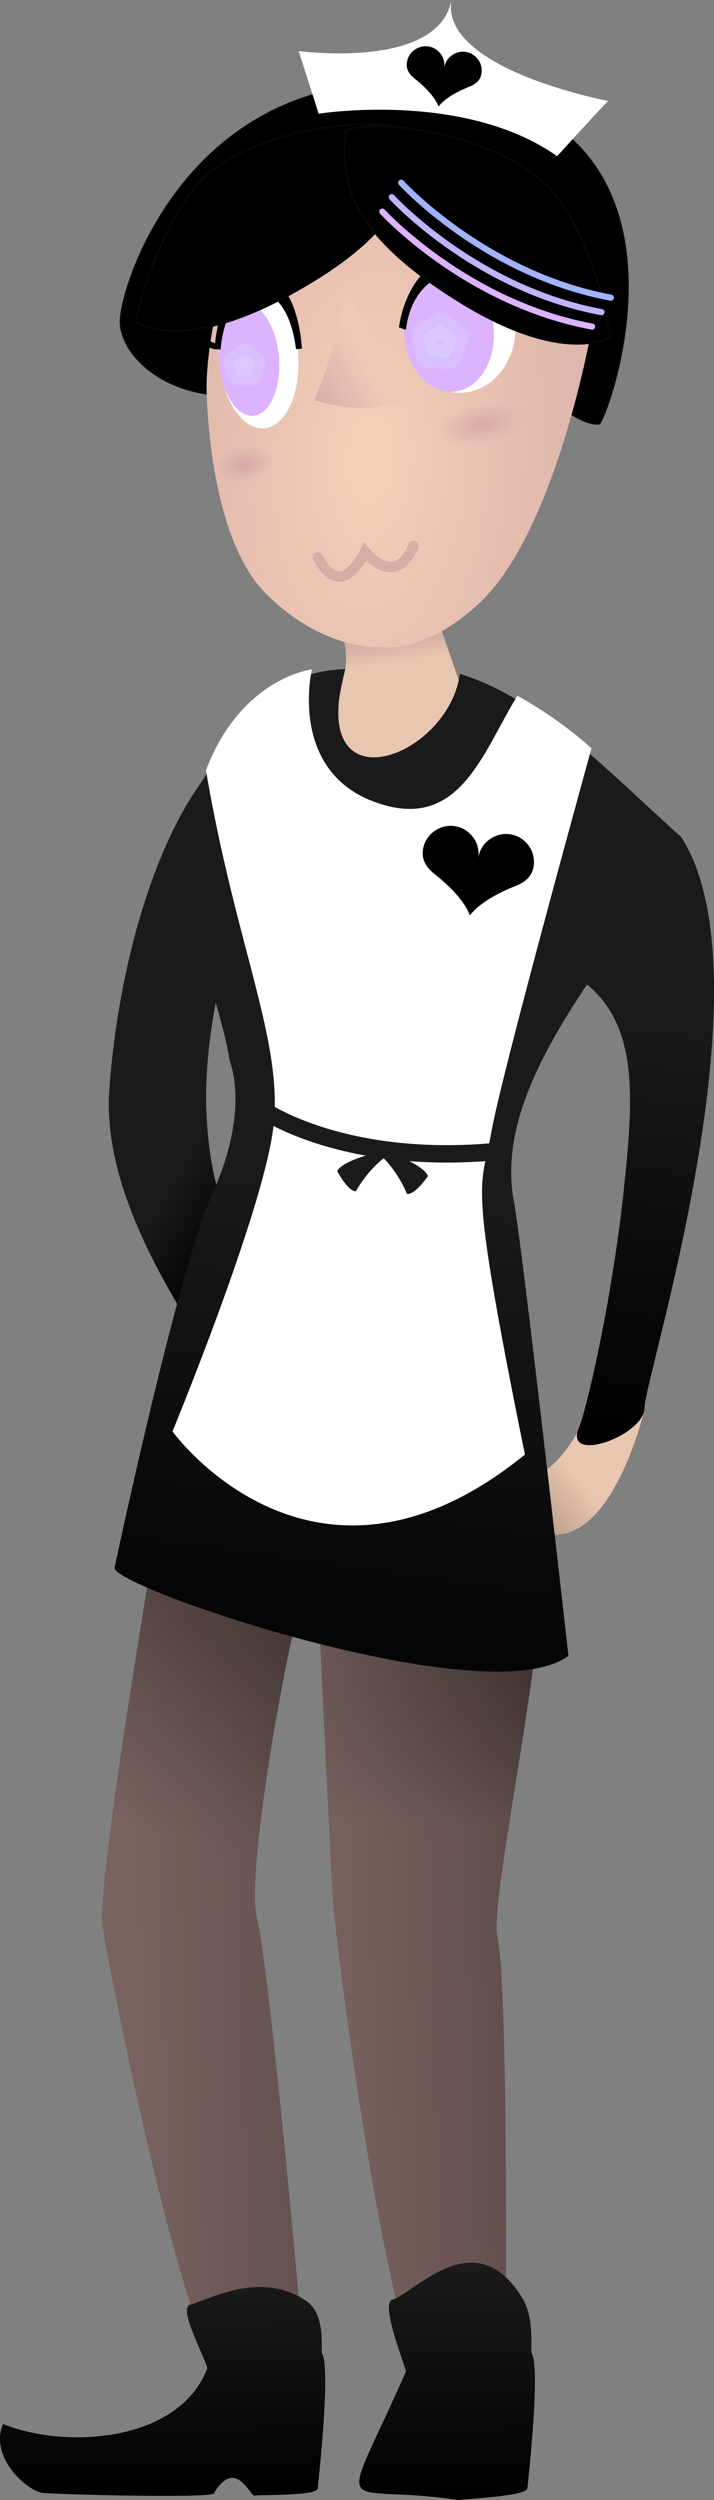 <?xml version="1.0" encoding="UTF-8" standalone="no"?>
<!-- Created with Inkscape (http://www.inkscape.org/) -->

<svg
   xmlns:dc="http://purl.org/dc/elements/1.1/"
   xmlns:cc="http://creativecommons.org/ns#"
   xmlns:rdf="http://www.w3.org/1999/02/22-rdf-syntax-ns#"
   xmlns:svg="http://www.w3.org/2000/svg"
   xmlns="http://www.w3.org/2000/svg"
   xmlns:xlink="http://www.w3.org/1999/xlink"
   xmlns:sodipodi="http://sodipodi.sourceforge.net/DTD/sodipodi-0.dtd"
   xmlns:inkscape="http://www.inkscape.org/namespaces/inkscape"
   width="960.755"
   height="3363.471"
   viewBox="0 0 254.2 889.918"
   version="1.1"
   id="svg8"
   inkscape:version="0.92.2 (5c3e80d, 2017-08-06)"
   sodipodi:docname="adorina maid normal.svg"
   inkscape:export-filename="/home/mbrickn/Projects/aXVI-source/Internal/images/newvector/characters/adorina/adorina export/adorina body maid normal.png"
   inkscape:export-xdpi="96"
   inkscape:export-ydpi="96">
  <rect x="0" y="0" width="254.2" height="889.918" fill="#808080" stroke="none"/>
  <title
     id="title4313">Adroina Maid Normal</title>
  <defs
     id="defs2">
    <linearGradient
       inkscape:collect="always"
       id="linearGradient4536">
      <stop
         style="stop-color:#1a1a1a;stop-opacity:1;"
         offset="0"
         id="stop4532" />
      <stop
         style="stop-color:#000000;stop-opacity:1"
         offset="1"
         id="stop4534" />
    </linearGradient>
    <linearGradient
       inkscape:collect="always"
       id="linearGradient4528">
      <stop
         style="stop-color:#1a1a1a;stop-opacity:1;"
         offset="0"
         id="stop4524" />
      <stop
         style="stop-color:#000000;stop-opacity:1"
         offset="1"
         id="stop4526" />
    </linearGradient>
    <linearGradient
       inkscape:collect="always"
       id="linearGradient4520">
      <stop
         style="stop-color:#e9c6af;stop-opacity:1;"
         offset="0"
         id="stop4516" />
      <stop
         style="stop-color:#bca18e;stop-opacity:1"
         offset="1"
         id="stop4518" />
    </linearGradient>
    <linearGradient
       id="linearGradient4502"
       inkscape:collect="always">
      <stop
         id="stop4498"
         offset="0"
         style="stop-color:#7a635f;stop-opacity:1;" />
      <stop
         id="stop4500"
         offset="1"
         style="stop-color:#2c2422;stop-opacity:0.314" />
    </linearGradient>
    <linearGradient
       inkscape:collect="always"
       id="linearGradient4463">
      <stop
         style="stop-color:#7a635f;stop-opacity:1;"
         offset="0"
         id="stop4459" />
      <stop
         style="stop-color:#2c2422;stop-opacity:1"
         offset="1"
         id="stop4461" />
    </linearGradient>
    <linearGradient
       inkscape:collect="always"
       id="linearGradient4455">
      <stop
         style="stop-color:#1a1a1a;stop-opacity:1;"
         offset="0"
         id="stop4451" />
      <stop
         style="stop-color:#000000;stop-opacity:1"
         offset="1"
         id="stop4453" />
    </linearGradient>
    <linearGradient
       inkscape:collect="always"
       id="linearGradient4322">
      <stop
         style="stop-color:#d6ada7;stop-opacity:1;"
         offset="0"
         id="stop4318" />
      <stop
         style="stop-color:#e9c6af;stop-opacity:1"
         offset="1"
         id="stop4320" />
    </linearGradient>
    <linearGradient
       inkscape:collect="always"
       id="linearGradient4314">
      <stop
         style="stop-color:#803e80;stop-opacity:1;"
         offset="0"
         id="stop4310" />
      <stop
         style="stop-color:#803e80;stop-opacity:0;"
         offset="1"
         id="stop4312" />
    </linearGradient>
    <linearGradient
       inkscape:collect="always"
       xlink:href="#linearGradient4455"
       id="linearGradient4457"
       x1="420.631"
       y1="221.108"
       x2="404.968"
       y2="331.471"
       gradientUnits="userSpaceOnUse" />
    <linearGradient
       inkscape:collect="always"
       xlink:href="#linearGradient4463"
       id="linearGradient4465"
       x1="372.718"
       y1="376.824"
       x2="427.31"
       y2="375.857"
       gradientUnits="userSpaceOnUse"
       gradientTransform="matrix(1.78,0,0,1.78,-271.244,-379.729)" />
    <linearGradient
       inkscape:collect="always"
       xlink:href="#linearGradient4463"
       id="linearGradient4481"
       x1="411.894"
       y1="369.978"
       x2="469.809"
       y2="368.261"
       gradientUnits="userSpaceOnUse"
       gradientTransform="matrix(1.78,0,0,1.78,-271.244,-379.729)" />
    <linearGradient
       inkscape:collect="always"
       xlink:href="#linearGradient4463"
       id="linearGradient4485"
       gradientUnits="userSpaceOnUse"
       x1="385.715"
       y1="354.638"
       x2="396.559"
       y2="293.38"
       gradientTransform="matrix(1.78,0,0,1.78,-271.244,-379.729)" />
    <linearGradient
       inkscape:collect="always"
       xlink:href="#linearGradient4502"
       id="linearGradient4496"
       gradientUnits="userSpaceOnUse"
       x1="430.34"
       y1="351.943"
       x2="432.568"
       y2="304.626"
       gradientTransform="matrix(1.78,0,0,1.78,-271.244,-379.729)" />
    <linearGradient
       inkscape:collect="always"
       xlink:href="#linearGradient4455"
       id="linearGradient4505"
       gradientUnits="userSpaceOnUse"
       x1="420.631"
       y1="221.108"
       x2="404.968"
       y2="331.471"
       gradientTransform="matrix(1.78,0,0,1.78,-271.244,-379.729)" />
    <linearGradient
       inkscape:collect="always"
       xlink:href="#linearGradient4520"
       id="linearGradient4522"
       x1="463.958"
       y1="283.113"
       x2="455.332"
       y2="290.409"
       gradientUnits="userSpaceOnUse"
       gradientTransform="matrix(1.78,0,0,1.78,-271.244,-379.729)" />
    <linearGradient
       inkscape:collect="always"
       xlink:href="#linearGradient4528"
       id="linearGradient4530"
       x1="382.62"
       y1="221.961"
       x2="397.311"
       y2="230.746"
       gradientUnits="userSpaceOnUse"
       gradientTransform="matrix(1.78,0,0,1.78,-271.244,-379.729)" />
    <linearGradient
       inkscape:collect="always"
       xlink:href="#linearGradient4536"
       id="linearGradient4538"
       x1="389.793"
       y1="443.107"
       x2="390.394"
       y2="485.392"
       gradientUnits="userSpaceOnUse"
       gradientTransform="matrix(1.78,0,0,1.78,-271.244,-379.729)" />
    <linearGradient
       inkscape:collect="always"
       xlink:href="#linearGradient4536"
       id="linearGradient4546"
       x1="438.776"
       y1="439.897"
       x2="439.359"
       y2="486.69"
       gradientUnits="userSpaceOnUse"
       gradientTransform="matrix(1.78,0,0,1.78,-271.244,-379.729)" />
    <linearGradient
       inkscape:collect="always"
       xlink:href="#linearGradient4536"
       id="linearGradient4359"
       x1="480.623"
       y1="189.094"
       x2="469.526"
       y2="274.866"
       gradientUnits="userSpaceOnUse"
       gradientTransform="matrix(1.78,0,0,1.78,-271.244,-379.729)" />
    <linearGradient
       id="linearGradient899"
       inkscape:collect="always">
      <stop
         id="stop895"
         offset="0"
         style="stop-color:#f5d0b9;stop-opacity:1" />
      <stop
         id="stop897"
         offset="1"
         style="stop-color:#d6ada7;stop-opacity:1" />
    </linearGradient>
    <radialGradient
       inkscape:collect="always"
       xlink:href="#linearGradient899"
       id="radialGradient893-6"
       cx="256.936"
       cy="121.125"
       fx="256.936"
       fy="121.125"
       r="68.627"
       gradientTransform="matrix(1.479,0.09,-0.174,2.87,120.697,-599.141)"
       gradientUnits="userSpaceOnUse" />
    <radialGradient
       inkscape:collect="always"
       xlink:href="#linearGradient4314"
       id="radialGradient4308"
       cx="379.964"
       cy="145.483"
       fx="379.964"
       fy="145.483"
       r="6.094"
       gradientTransform="matrix(1.78,0,0,1.044,-214.302,-315.543)"
       gradientUnits="userSpaceOnUse" />
    <radialGradient
       inkscape:collect="always"
       xlink:href="#linearGradient4314"
       id="radialGradient4316"
       cx="419.512"
       cy="166.653"
       fx="419.512"
       fy="166.653"
       r="8.776"
       gradientTransform="matrix(1.78,-4.025899e-8,1.0143891e-8,0.808,-191.481,-271.336)"
       gradientUnits="userSpaceOnUse" />
    <linearGradient
       gradientTransform="matrix(1.78,0,0,1.78,-271.244,-388.506)"
       inkscape:collect="always"
       xlink:href="#linearGradient4322"
       id="linearGradient4324"
       x1="424.358"
       y1="126.428"
       x2="425"
       y2="130.755"
       gradientUnits="userSpaceOnUse" />
    <linearGradient
       inkscape:collect="always"
       xlink:href="#linearGradient4409-5"
       id="linearGradient4411-7-0"
       x1="409.401"
       y1="78.869"
       x2="416.24"
       y2="75.334"
       gradientUnits="userSpaceOnUse"
       gradientTransform="matrix(2.866,0,0,2.866,-713.674,-475.52)" />
    <linearGradient
       inkscape:collect="always"
       id="linearGradient4409-5">
      <stop
         style="stop-color:#d8aeaa;stop-opacity:1"
         offset="0"
         id="stop4405-3" />
      <stop
         style="stop-color:#efc9b6;stop-opacity:1"
         offset="1"
         id="stop4407-5" />
    </linearGradient>
  </defs>
  <sodipodi:namedview
     id="base"
     pagecolor="#ffffff"
     bordercolor="#666666"
     borderopacity="1.0"
     inkscape:pageopacity="0.0"
     inkscape:pageshadow="2"
     inkscape:zoom="0.70000001"
     inkscape:cx="1102.3097"
     inkscape:cy="2576.748"
     inkscape:document-units="mm"
     inkscape:current-layer="layer1"
     showgrid="false"
     inkscape:window-width="1920"
     inkscape:window-height="1016"
     inkscape:window-x="0"
     inkscape:window-y="27"
     inkscape:window-maximized="1"
     units="px"
     inkscape:pagecheckerboard="true"
     inkscape:document-rotation="0"
     fit-margin-top="0"
     fit-margin-left="0"
     fit-margin-right="0"
     fit-margin-bottom="0"
     showguides="true"
     inkscape:guide-bbox="true">
    <inkscape:grid
       type="xygrid"
       id="grid4485"
       originx="-347.647"
       originy="200.94" />
  </sodipodi:namedview>
  <g
     inkscape:label="Head"
     inkscape:groupmode="layer"
     id="layer1"
     transform="translate(-347.647,391.978)"
     style="display:inline">
    <path
       style="display:inline;fill:url(#linearGradient4324);fill-opacity:1;stroke:none;stroke-width:2.291px;stroke-linecap:butt;stroke-linejoin:miter;stroke-opacity:1"
       d="m 465.22,-171.996 c 0,0 7.11,5.458 5.375,18.188 -30.296,139.6 44.967,16.819 44.967,16.819 0,0 -13.887,-38.479 -15.334,-45.712 -1.447,-7.233 -35.008,10.705 -35.008,10.705 z"
       id="path4612"
       inkscape:connector-curvature="0"
       sodipodi:nodetypes="ccccc" />
    <path
       style="display:inline;fill:#000000;fill-opacity:1;stroke:#070808;stroke-width:0.67px;stroke-linecap:butt;stroke-linejoin:miter;stroke-opacity:1"
       d="m 543.179,-250.602 c 0,0 11.169,10.238 17.853,9.392 3.638,-4.231 39.72,-104.448 -50.744,-119.286 -90.463,-14.838 -118.225,65.095 -119.661,81.848 -1.436,16.752 31.112,43.556 80.891,14.359 69.403,12.445 71.66,13.687 71.66,13.687 z"
       id="path4522"
       inkscape:connector-curvature="0" />
    <path
       style="display:inline;opacity:1;fill:url(#radialGradient893-6);fill-opacity:1;stroke:none;stroke-width:2.112px;stroke-linecap:butt;stroke-linejoin:miter;stroke-opacity:1"
       d="m 421.185,-254.606 c 0,0 0,52.79 21.116,73.906 21.116,21.116 41.403,19.01 41.403,19.01 0,0 14.417,2.768 33.989,-15.011 28.177,-25.596 40.745,-99.02 40.745,-99.02 0,0 0,-52.79 -84.464,-52.79 -52.79,7e-5 -52.79,73.906 -52.79,73.906 z"
       id="path4487-7-9"
       inkscape:connector-curvature="0"
       sodipodi:nodetypes="cccscsc" />
    <ellipse
       ry="22.913"
       rx="19.844"
       cy="-275.087"
       cx="511.337"
       id="ellipse4497"
       style="display:inline;fill:#ffffff;fill-opacity:1;stroke:none;stroke-width:9.306;stroke-linecap:round;stroke-linejoin:round;stroke-miterlimit:4;stroke-dasharray:none;stroke-opacity:1;paint-order:stroke fill markers" />
    <ellipse
       ry="25.622"
       rx="14.126"
       cy="-229.813"
       cx="459.059"
       id="ellipse4499"
       style="display:inline;fill:#ffffff;fill-opacity:1;stroke:none;stroke-width:10.169;stroke-linecap:round;stroke-linejoin:round;stroke-miterlimit:4;stroke-dasharray:none;stroke-opacity:1;paint-order:stroke fill markers"
       transform="rotate(-4.489)" />
    <ellipse
       style="display:inline;fill:#dcb3ff;fill-opacity:1;stroke:none;stroke-width:7.814;stroke-linecap:round;stroke-linejoin:round;stroke-miterlimit:4;stroke-dasharray:none;stroke-opacity:1;paint-order:stroke fill markers"
       id="path4491"
       cx="455.596"
       cy="-228.95"
       rx="10.708"
       ry="19.96"
       transform="rotate(-4.489)" />
    <ellipse
       style="display:inline;fill:#dcb3ff;fill-opacity:1;stroke:none;stroke-width:8.054;stroke-linecap:round;stroke-linejoin:round;stroke-miterlimit:4;stroke-dasharray:none;stroke-opacity:1;paint-order:stroke fill markers"
       id="path4493"
       cx="527.352"
       cy="-233.21"
       rx="15.981"
       ry="21.308"
       transform="rotate(-4.489)" />
    <path
       sodipodi:nodetypes="ccccc"
       style="display:inline;fill:#000000;fill-opacity:1;stroke:#000000;stroke-width:2.562px;stroke-linecap:butt;stroke-linejoin:miter;stroke-opacity:1"
       d="m 490.987,-275.295 c 0,0 1.532,-20.145 20.401,-20.937 18.869,-0.793 20.752,20.921 20.752,20.921 0,0 0.458,-26.77 -19.147,-25.117 -19.605,1.654 -22.007,25.134 -22.007,25.134 z"
       id="path4505"
       inkscape:connector-curvature="0" />
    <path
       style="display:inline;fill:#d5f6ff;fill-opacity:1;stroke:#d5f6ff;stroke-width:2.562px;stroke-linecap:butt;stroke-linejoin:miter;stroke-opacity:1"
       d="m 532.818,-276.919 3.292,0.772"
       id="path4507"
       inkscape:connector-curvature="0"
       sodipodi:nodetypes="cc" />
    <path
       inkscape:connector-curvature="0"
       id="path4509"
       d="m 425.124,-267.624 c 0,0 1.14,-20.871 14.12,-21.202 12.981,-0.33 14.824,21.024 14.824,21.024 0,0 -1.171,-25.523 -14.638,-24.351 -13.466,1.172 -14.306,24.529 -14.306,24.529 z"
       style="display:inline;fill:#000000;fill-opacity:1;stroke:#000000;stroke-width:2.124px;stroke-linecap:butt;stroke-linejoin:miter;stroke-opacity:1"
       sodipodi:nodetypes="ccccc" />
    <path
       sodipodi:nodetypes="cc"
       inkscape:connector-curvature="0"
       id="path4511"
       d="m 422.247,-269.406 2.287,0.851"
       style="display:inline;fill:#d5f6ff;fill-opacity:1;stroke:#000000;stroke-width:2.124px;stroke-linecap:butt;stroke-linejoin:miter;stroke-opacity:1" />
    <path
       style="display:inline;fill:none;fill-opacity:1;stroke:#d6ada7;stroke-width:3.71;stroke-linecap:round;stroke-linejoin:miter;stroke-miterlimit:4;stroke-dasharray:none;stroke-opacity:1;paint-order:stroke fill markers"
       d="m 494.839,-197.593 c -6.666,15.505 -17.261,2.005 -17.261,2.005 0,0 -8.216,18.373 -16.74,2.124"
       id="path4520"
       inkscape:connector-curvature="0"
       sodipodi:nodetypes="ccc" />
    <path
       style="display:inline;fill:#000000;fill-opacity:1;stroke:#070808;stroke-width:0.67px;stroke-linecap:butt;stroke-linejoin:miter;stroke-opacity:1"
       d="m 395.944,-277.506 c 0,0 15.489,11.709 54.216,-9.318 38.727,-21.027 45.688,-39.125 43.89,-58.901 -15.692,-5.578 -61.403,0.392 -77.167,20.68 -15.763,20.287 -20.939,47.539 -20.939,47.539 z"
       id="path4580"
       inkscape:connector-curvature="0" />
    <path
       inkscape:connector-curvature="0"
       id="path4582"
       d="m 565.026,-272.154 c 0,0 -16.123,10.819 -53.606,-12.353 -37.483,-23.172 -43.414,-41.634 -40.507,-61.277 15.981,-4.686 61.284,3.846 75.881,24.988 14.597,21.142 18.231,48.642 18.231,48.642 z"
       style="display:inline;fill:#000000;fill-opacity:1;stroke:#070808;stroke-width:0.67px;stroke-linecap:butt;stroke-linejoin:miter;stroke-opacity:1" />
    <path
       style="display:inline;fill:none;stroke:#dcb3ff;stroke-width:2.191;stroke-linecap:round;stroke-linejoin:miter;stroke-miterlimit:4;stroke-dasharray:none;stroke-opacity:1"
       d="m 483.77,-316.645 c 0,0 29.676,32.548 74.668,40.924"
       id="path4540"
       inkscape:connector-curvature="0" />
    <path
       inkscape:connector-curvature="0"
       id="path4542"
       d="m 487.121,-321.791 c 0,0 29.676,32.548 74.668,40.924"
       style="display:inline;fill:none;fill-opacity:1;stroke:#c0b3ff;stroke-width:2.191;stroke-linecap:round;stroke-linejoin:miter;stroke-miterlimit:4;stroke-dasharray:none;stroke-opacity:1" />
    <path
       style="display:inline;fill:none;fill-opacity:1;stroke:#a1b3ff;stroke-width:2.191;stroke-linecap:round;stroke-linejoin:miter;stroke-miterlimit:4;stroke-dasharray:none;stroke-opacity:1"
       d="m 490.471,-326.936 c 0,0 29.676,32.548 74.668,40.924"
       id="path4544"
       inkscape:connector-curvature="0" />
    <ellipse
       style="display:inline;opacity:0.186;fill:url(#radialGradient4316);fill-opacity:1;stroke:none;stroke-width:1.524;stroke-linecap:round;stroke-linejoin:round;stroke-miterlimit:4;stroke-dasharray:none;stroke-opacity:0.522;paint-order:stroke fill markers"
       id="path4577"
       cx="555.344"
       cy="-136.731"
       rx="15.623"
       ry="7.088"
       transform="rotate(-11.086)" />
    <ellipse
       style="display:inline;opacity:0.186;fill:url(#radialGradient4308);fill-opacity:1;stroke:none;stroke-width:1.524;stroke-linecap:round;stroke-linejoin:round;stroke-miterlimit:4;stroke-dasharray:none;stroke-opacity:0.522;paint-order:stroke fill markers"
       id="path4579"
       cx="462.121"
       cy="-163.6"
       rx="10.849"
       ry="6.365"
       transform="rotate(-8.032)" />
    <path
       sodipodi:type="star"
       style="display:inline;opacity:0.186;fill:#d5f6ff;fill-opacity:1;stroke:#d5f6ff;stroke-width:7.083;stroke-linecap:round;stroke-linejoin:round;stroke-miterlimit:4;stroke-dasharray:none;stroke-dashoffset:0;stroke-opacity:1;paint-order:stroke fill markers"
       id="path4559"
       sodipodi:sides="5"
       sodipodi:cx="434.60828"
       sodipodi:cy="-261.76343"
       sodipodi:r1="4.2118711"
       sodipodi:r2="3.4074757"
       sodipodi:arg1="1.0040671"
       sodipodi:arg2="1.6323856"
       inkscape:flatsided="true"
       inkscape:rounded="0"
       inkscape:randomized="0"
       d="m 436.87,-258.21 -4.942,-0.305 -1.237,-4.794 4.177,-2.658 3.819,3.151 z"
       inkscape:transform-center-x="-0.080098579"
       inkscape:transform-center-y="-0.32524865" />
    <path
       sodipodi:type="star"
       style="display:inline;opacity:0.186;fill:#d5f6ff;fill-opacity:1;stroke:#d5f6ff;stroke-width:8.152;stroke-linecap:round;stroke-linejoin:round;stroke-miterlimit:4;stroke-dasharray:none;stroke-dashoffset:0;stroke-opacity:1;paint-order:stroke fill markers"
       id="path4561"
       sodipodi:sides="5"
       sodipodi:cx="504.16116"
       sodipodi:cy="-270.20343"
       sodipodi:r1="6.5036526"
       sodipodi:r2="5.2615662"
       sodipodi:arg1="1.0303768"
       sodipodi:arg2="1.6586954"
       inkscape:flatsided="true"
       inkscape:rounded="0"
       inkscape:randomized="0"
       d="m 507.507,-264.627 -7.616,-0.671 -1.715,-7.451 6.556,-3.934 5.767,5.02 z"
       inkscape:transform-center-x="-0.17641314"
       inkscape:transform-center-y="-0.45087081" />
    <path
       style="display:inline;fill:#ffffff;fill-opacity:1;stroke:none;stroke-width:0.639px;stroke-linecap:butt;stroke-linejoin:miter;stroke-opacity:1"
       d="m 453.992,-373.801 7.103,22.302 c 0,0 51.739,-8.312 84.899,15.12 16.411,-18.024 18.188,-19.67 18.188,-19.67 0,0 -59.839,-11.217 -55.835,-35.93 -4.539,24.944 -54.355,18.177 -54.355,18.177 z"
       id="path4523"
       inkscape:connector-curvature="0" />
    <path
       sodipodi:nodetypes="ccc"
       style="display:inline;fill:url(#linearGradient4411-7-0);fill-opacity:1;stroke:none;stroke-width:2.453;stroke-linecap:butt;stroke-linejoin:miter;stroke-miterlimit:4;stroke-dasharray:none;stroke-opacity:1"
       d="m 470.597,-288.21 c 0,0 -0.746,13.282 -11.056,38.704 25.378,7.595 36.693,-2.88 36.693,-2.88"
       id="path4489-9-2"
       inkscape:connector-curvature="0" />
    <g
       aria-label="❤"
       transform="matrix(1.611,0.236,-0.236,1.611,-244.746,-699.396)"
       style="font-style:normal;font-weight:normal;font-size:10.583px;line-height:1.25;font-family:sans-serif;letter-spacing:0px;word-spacing:0px;display:inline;fill:#000000;fill-opacity:1;stroke:none;stroke-width:0.265"
       id="text4529-0">
      <path
         d="m 485.614,143.216 q -1.51,-2.635 -6.107,-5.303 -2.139,-1.246 -2.139,-3.208 0,-0.827 0.298,-1.587 0.309,-0.761 0.915,-1.356 0.584,-0.573 1.345,-0.904 0.717,-0.309 1.565,-0.309 0.849,0 1.565,0.309 0.75,0.32 1.345,0.904 0.584,0.573 0.893,1.334 0.32,0.75 0.32,1.61 0,-0.86 0.309,-1.61 0.32,-0.761 0.904,-1.334 0.595,-0.584 1.345,-0.904 0.717,-0.309 1.565,-0.309 0.849,0 1.565,0.309 0.761,0.331 1.345,0.904 0.606,0.595 0.904,1.356 0.309,0.761 0.309,1.587 0,1.984 -2.139,3.208 -4.597,2.668 -6.107,5.303 z"
         style="font-size:22.578px;line-height:25.65;stroke-width:0.265"
         id="path4524-6"
         inkscape:connector-curvature="0" />
    </g>
  </g>
  <g
     inkscape:groupmode="layer"
     id="layer3"
     inkscape:label="Body"
     transform="translate(-347.647,403.228)"
     style="display:inline">
    <flowRoot
       xml:space="preserve"
       id="flowRoot4519"
       style="font-style:normal;font-weight:normal;font-size:40px;line-height:1.25;font-family:sans-serif;letter-spacing:0px;word-spacing:0px;fill:#000000;fill-opacity:1;stroke:none"><flowRegion
         id="flowRegion4521"><rect
           id="rect4523"
           width="78.287"
           height="121.723"
           x="1653.115"
           y="794.632" /></flowRegion><flowPara
         id="flowPara4525" /></flowRoot>    <path
       inkscape:connector-curvature="0"
       id="path4330"
       d="m 456.335,77.139 c 0,0 7.874,15.862 18.096,20.871 10.222,5.009 6.241,35.905 -15.201,26.185 -21.442,-9.72 -31.953,-54.17 -31.953,-54.17 z"
       style="fill:#d6ada7;fill-opacity:1;stroke:#d6ada7;stroke-width:0.541px;stroke-linecap:butt;stroke-linejoin:miter;stroke-opacity:1" />
    <path
       style="fill:url(#linearGradient4530);fill-opacity:1;stroke:none;stroke-width:1.874px;stroke-linecap:butt;stroke-linejoin:miter;stroke-opacity:1"
       d="m 445.553,-110.553 c 0,0 -27.317,55.131 -24.283,106.012 2.519,42.243 19.916,51.958 21.022,58.646 -4.839,21.051 -4.346,28.065 -20.11,27.869 1.3,-5.074 -38.791,-52.491 -35.625,-97.205 3.287,-46.413 18.221,-97.618 41.518,-119.67 28.268,-24.11 17.478,24.347 17.478,24.347 z"
       id="path4640-3"
       inkscape:connector-curvature="0"
       sodipodi:nodetypes="csccsccc" />
    <path
       style="fill:url(#linearGradient4522);fill-opacity:1;stroke:#e9c6af;stroke-width:0.423px;stroke-linecap:butt;stroke-linejoin:miter;stroke-opacity:0"
       d="m 554.205,104.863 c 0,0 -6.146,12.38 -14.124,16.289 -7.978,3.909 -4.871,28.024 11.864,20.437 16.735,-7.587 24.939,-42.279 24.939,-42.279 z"
       id="path4710"
       inkscape:connector-curvature="0" />
    <path
       sodipodi:nodetypes="csccssccc"
       inkscape:connector-curvature="0"
       id="path4300"
       d="m 460.963,167.316 c 0,0 4.102,87.448 5.132,104.904 1.038,17.591 20.83,168.38 33.894,171.466 13.065,3.086 28.064,2.329 27.835,-7.764 -0.229,-10.093 0.909,-130.841 -3.064,-149.51 -2.409,-11.319 10.762,-72.019 15.851,-121.803 3.304,-32.326 -0.954,-62.8 -0.954,-62.8 l -130.234,4.445 z"
       style="fill:url(#linearGradient4481);fill-opacity:1;stroke:none;stroke-width:0.643px;stroke-linecap:butt;stroke-linejoin:miter;stroke-opacity:1" />
    <path
       style="fill:url(#linearGradient4465);fill-opacity:1;stroke:none;stroke-width:0.643px;stroke-linecap:butt;stroke-linejoin:miter;stroke-opacity:1"
       d="m 409.424,106.253 c 0,0 -27.847,158.667 -25.252,176.183 2.872,19.389 30.582,156.289 43.827,159.965 13.245,3.675 28.314,3.615 27.761,-6.44 -0.554,-10.055 -12.035,-137.642 -16.631,-156.406 -3.955,-16.148 9.719,-91.275 15.101,-110.893 0.872,-3.179 85.428,-66.854 85.428,-66.854 z"
       id="path4298"
       inkscape:connector-curvature="0"
       sodipodi:nodetypes="csccsscc" />
    <path
       sodipodi:nodetypes="csccsscc"
       inkscape:connector-curvature="0"
       id="path4483"
       d="m 409.424,106.253 c 0,0 -27.847,158.667 -25.252,176.183 2.872,19.389 30.582,156.289 43.827,159.965 13.245,3.675 28.314,3.615 27.761,-6.44 -0.554,-10.055 -12.035,-137.642 -16.631,-156.406 -3.955,-16.148 9.719,-91.275 15.101,-110.893 0.872,-3.179 85.428,-66.854 85.428,-66.854 z"
       style="opacity:0.555;fill:url(#linearGradient4485);fill-opacity:1;stroke:none;stroke-width:0.643px;stroke-linecap:butt;stroke-linejoin:miter;stroke-opacity:1" />
    <path
       style="opacity:0.509;fill:url(#linearGradient4496);fill-opacity:1;stroke:none;stroke-width:0.643px;stroke-linecap:butt;stroke-linejoin:miter;stroke-opacity:1"
       d="m 460.963,167.316 c 0,0 4.102,87.448 5.132,104.904 1.038,17.591 20.83,168.38 33.894,171.466 13.065,3.086 28.064,2.329 27.835,-7.764 -0.229,-10.093 0.909,-130.841 -3.064,-149.51 -2.409,-11.319 10.762,-72.019 15.851,-121.803 3.304,-32.326 -0.954,-62.8 -0.954,-62.8 l -130.234,4.445 z"
       id="path4494"
       inkscape:connector-curvature="0"
       sodipodi:nodetypes="csccssccc" />
    <path
       style="fill:url(#linearGradient4505);fill-opacity:1;stroke:none;stroke-width:2.187px;stroke-linecap:butt;stroke-linejoin:miter;stroke-opacity:1"
       d="m 470.594,-165.058 c -29.91,1.024 -40.974,23.46 -57.207,50.22 -1.122,2.049 -1.866,4.057 -2.272,6.021 -1.244,2.481 -1.849,4.944 -1.373,8.619 3.221,23.831 15.646,50.62 19.786,74.935 0,0 7.178,17.118 -6.074,46.383 -10.918,24.111 -29.002,105.711 -35.034,133.709 -0.897,6.958 133.146,52.689 161.612,31.341 -3.907,-34.656 -17.279,-152.483 -19.631,-162.832 -7.39,-44.942 41.563,-90.686 59.795,-128.597 -25.864,-23.098 -49.655,-49.079 -78.819,-58.112 -4.208,30.44 -55.003,48.568 -40.784,-1.688 z"
       id="path4617"
       inkscape:connector-curvature="0" />
    <path
       style="fill:url(#linearGradient4359);fill-opacity:1;stroke:none;stroke-width:1.788px;stroke-linecap:butt;stroke-linejoin:miter;stroke-opacity:1"
       d="m 520.556,-66.129 c 57.432,7.959 53.834,42.441 48.808,89.838 -4.469,39.045 -13.106,75.501 -15.602,81.295 -5.642,13.093 23.458,2.886 23.378,-7.3 -0.08,-10.186 45.483,-152.357 13.057,-202.961 z"
       id="path4640"
       inkscape:connector-curvature="0"
       sodipodi:nodetypes="cccccc" />
    <path
       style="fill:#ffffff;fill-opacity:1;stroke:#ffffff;stroke-width:0.639px;stroke-linecap:butt;stroke-linejoin:miter;stroke-opacity:1"
       d="m 409.424,106.253 c 0,0 49.845,68.911 124.753,8.163 C 513.622,13.016 518.588,20.839 522.242,-0.171 525.896,-21.182 557.869,-136.741 557.869,-136.741 c 0,0 -10.583,-9.979 -25.921,-18.384 -12.332,20.097 -20.668,48.987 -51.271,37.568 -30.603,-11.419 -22.381,-46.99 -22.381,-46.99 0,0 -24.665,3.119 -36.997,35.549 10.962,64.402 28.319,97.769 23.751,128.828 C 440.483,30.888 409.424,106.253 409.424,106.253 Z"
       id="path4515"
       inkscape:connector-curvature="0"
       sodipodi:nodetypes="ccsccscccc" />
    <g
       aria-label="❤"
       transform="matrix(2.391,0.351,-0.351,2.391,-595.894,-590.299)"
       style="font-style:normal;font-weight:normal;font-size:10.583px;line-height:1.25;font-family:sans-serif;letter-spacing:0px;word-spacing:0px;fill:#000000;fill-opacity:1;stroke:none;stroke-width:0.265"
       id="text4529">
      <path
         d="m 485.614,143.216 q -1.51,-2.635 -6.107,-5.303 -2.139,-1.246 -2.139,-3.208 0,-0.827 0.298,-1.587 0.309,-0.761 0.915,-1.356 0.584,-0.573 1.345,-0.904 0.717,-0.309 1.565,-0.309 0.849,0 1.565,0.309 0.75,0.32 1.345,0.904 0.584,0.573 0.893,1.334 0.32,0.75 0.32,1.61 0,-0.86 0.309,-1.61 0.32,-0.761 0.904,-1.334 0.595,-0.584 1.345,-0.904 0.717,-0.309 1.565,-0.309 0.849,0 1.565,0.309 0.761,0.331 1.345,0.904 0.606,0.595 0.904,1.356 0.309,0.761 0.309,1.587 0,1.984 -2.139,3.208 -4.597,2.668 -6.107,5.303 z"
         style="font-size:22.578px;line-height:25.65;stroke-width:0.265"
         id="path4524"
         inkscape:connector-curvature="0" />
    </g>
    <path
       style="fill:none;stroke:#1a1a1a;stroke-width:6.199;stroke-linecap:butt;stroke-linejoin:miter;stroke-miterlimit:4;stroke-dasharray:none;stroke-opacity:1"
       d="m 441.177,-8.205 c 0,0 28.422,20.024 83.327,14.857"
       id="path4531"
       inkscape:connector-curvature="0" />
    <path
       style="fill:#1a1a1a;fill-opacity:1;stroke:#1a1a1a;stroke-width:0.639px;stroke-linecap:butt;stroke-linejoin:miter;stroke-opacity:1"
       d="m 489.124,5.603 c 0,0 -18.394,3.489 -21.064,8.021 3.82,6.975 6.114,6.881 6.114,6.881 0,0 5.534,-10.426 14.95,-14.903 z"
       id="path4533"
       inkscape:connector-curvature="0" />
    <path
       inkscape:connector-curvature="0"
       id="path4535"
       d="m 479.669,4.93 c 0,0 17.855,5.63 19.973,10.445 -4.615,6.476 -6.881,6.114 -6.881,6.114 0,0 -4.269,-11.005 -13.092,-16.559 z"
       style="fill:#1a1a1a;fill-opacity:1;stroke:#1a1a1a;stroke-width:0.639px;stroke-linecap:butt;stroke-linejoin:miter;stroke-opacity:1" />
    <path
       style="fill:url(#linearGradient4538);fill-opacity:1;stroke:none;stroke-width:0.462px;stroke-linecap:butt;stroke-linejoin:miter;stroke-opacity:1"
       d="m 362.899,484.175 c 7.92,0.588 58.273,1.897 60.847,0.203 7.742,-13.057 12.949,0.944 14.471,0.739 2.215,-0.4 22.3,0.223 22.546,-2.596 0.246,-2.818 4.757,-42.632 1.505,-48.131 -0.484,-0.818 1.588,-13.709 -5.501,-18.514 -15.963,-10.821 -33.417,-1.142 -41.476,1.308 -4.218,1.282 4.904,17.888 6.19,22.53 -10.036,26.426 -50.416,28.967 -72.732,19.909 -5.015,11.689 8.385,23.758 14.15,24.551 z"
       id="path4302"
       inkscape:connector-curvature="0"
       sodipodi:nodetypes="cccccsscccc" />
    <path
       sodipodi:nodetypes="cccsscc"
       inkscape:connector-curvature="0"
       id="path4306"
       d="m 510.915,486.69 c 2.215,-0.4 24.256,-1.351 24.502,-4.169 0.246,-2.818 4.757,-42.632 1.505,-48.131 -0.484,-0.818 1.169,-12.258 -3.286,-19.573 -16.722,-27.457 -38.242,-1.889 -46.3,0.56 -4.218,1.282 3.575,20.856 4.861,25.498 -24.335,55.334 -25.117,39.261 18.717,45.814 z"
       style="fill:url(#linearGradient4546);fill-opacity:1;stroke:none;stroke-width:0.462px;stroke-linecap:butt;stroke-linejoin:miter;stroke-opacity:1" />
  </g>
</svg>

